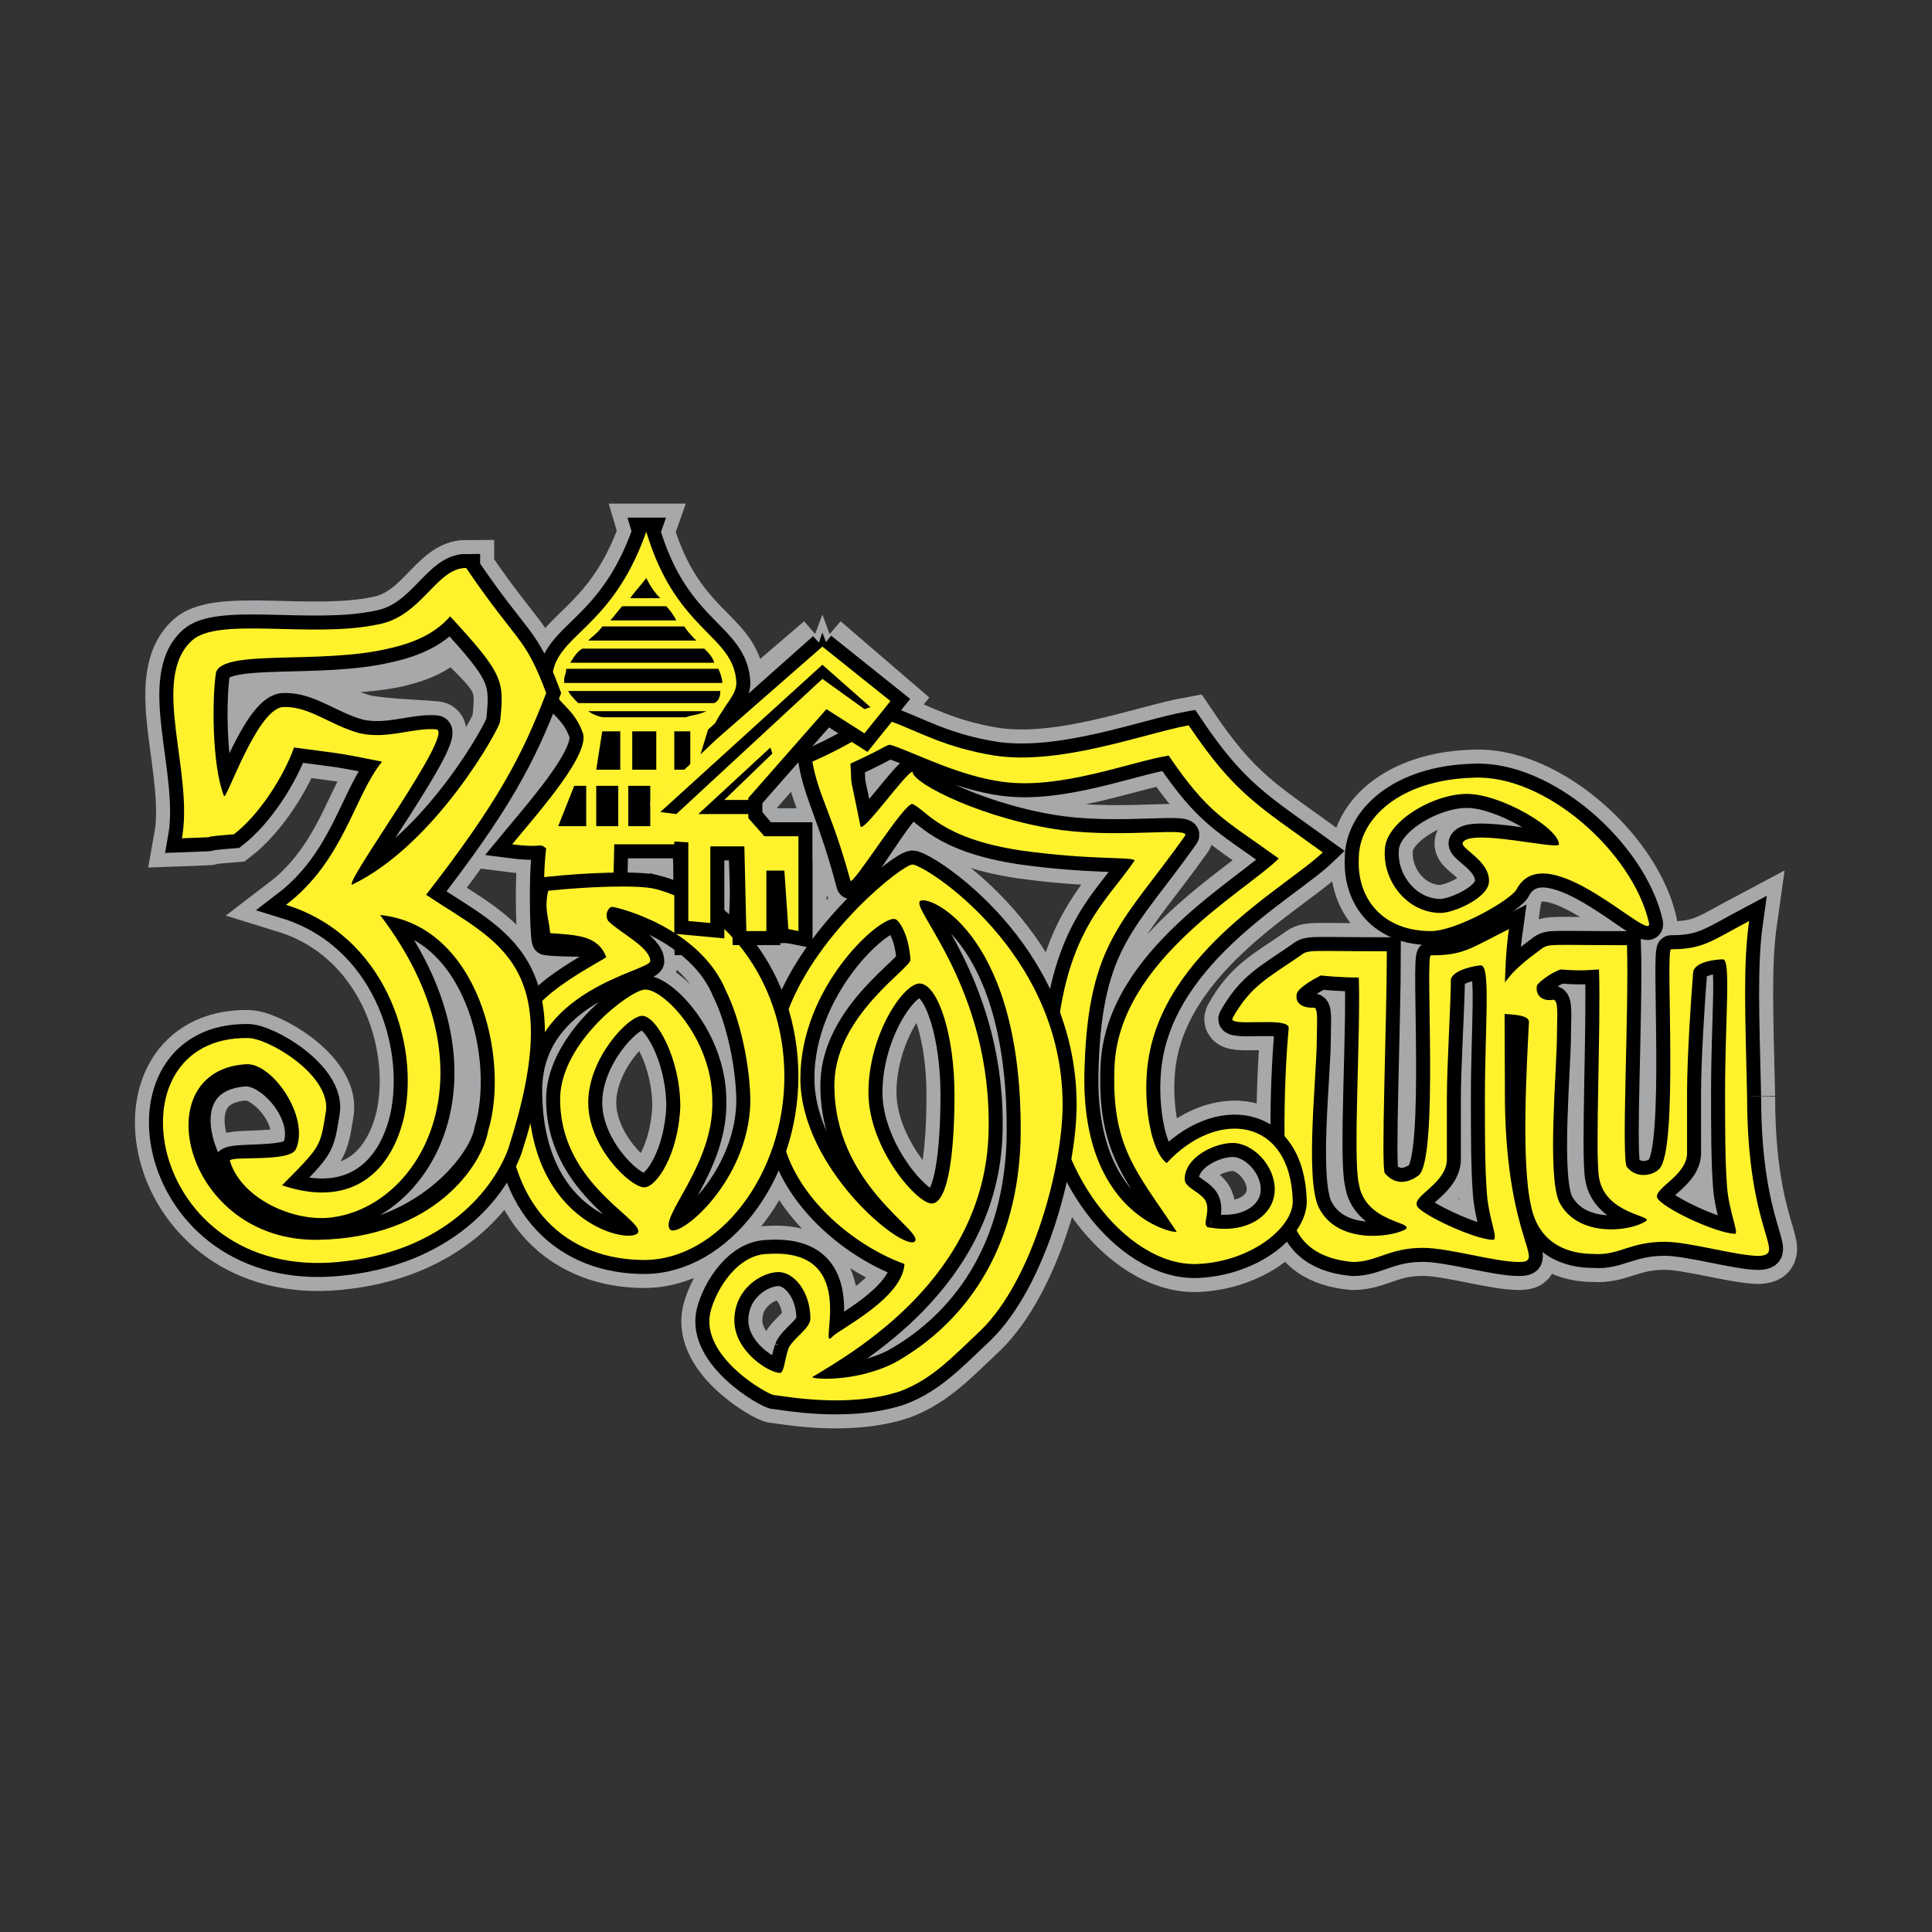 <?xml version="1.0" ?>
<svg xmlns="http://www.w3.org/2000/svg" viewBox="0 0 192.756 192.756">
	<rect x="0" y="0" width="192.756" height="192.756" fill="#333333" stroke="none"/>
	<path d="M64.479 53.04c2.996 10.063 8.786 10.265 8.985 15.096 0 1.004-.797 1.809-1.398 2.817-.399.606-.798 1.206-.998 2.012 1.797 4.833 1.198 6.042 5.391 10.669 2.996 0 3.197 1.813 3.197 2.417v6.643h-1.199c0-4.028.198-4.028-.201-6.039h-1.797c-.399 0 0 6.039-.199 6.039-.799.2-1.398.2-2.197 0 .199-3.222.199-3.424 0-8.456-1.397-.199-1.597-.199-3.395 0-.199 2.82-.199 6.04-.399 9.663h-1.597c-.2-9.663 0-5.636-.2-9.663h-7.189c-.2 9.663-.2 0-.2 9.663 0 .202-5.391.202-6.589 0-.2 0-.399-6.239 0-9.258-.8-.604-.2 0-3.396-.405 2.997-3.623 7.99-9.259 6.99-11.273-.998-2.616-2.795-2.815-2.994-4.83-.2-4.83 5.79-4.83 9.385-15.095zm-1.599 6.642h2.997c-.599-.606-.999-1.209-1.398-2.015-.598.806-1.198 1.409-1.599 2.015zm3.597.803h-4.393c-.399.404-.8 1.008-1.199 1.412h6.59a6.21 6.21 0 0 0-.998-1.412zm1.797 2.015h-8.188c-.399.603-.997 1.004-1.397 1.409H69.47c-.399-.405-.797-.805-1.196-1.409zm1.996 2.215H58.088c-.599.401-.798.803-1.197 1.409h14.376c-.198-.606-.598-1.008-.997-1.409zm1.397 2.012H56.492c0 .401-.2.805-.2 1.005v.404h15.775c-.001-.404-.199-1.008-.4-1.409zm.201 2.214H56.691c.201.401.6.805.999 1.209h13.578c.399-.205.6-.606.6-1.209zm-1.398 2.013H58.688c.599.401 1.199.606 1.597.606h8.188c.399-.206 1.198-.206 1.997-.606zm-10.385 2.012l-.598 3.828h2.396v-3.828h-1.798zm2.996 0v3.828h2.396v-3.828h-2.396zm4.193 0v3.828h1.598v-3.828h-1.598zm-9.784 5.436l-1.598 3.423h2.596v-3.423h-.998zm2.995 0v3.423h.999l-.2-3.423h-.799zm2.796 0v3.423h.799v-3.423h-.799zM146.352 79.207c3.395 0 9.186 3.425 9.186 5.032 0 .606-8.783-1.607-9.582-.199-.402.604 2.795 1.81 2.594 4.024-.201 1.611-3.594 3.021-4.793 3.021-3.395 0-5.791-3.223-5.592-6.24-.001-2.82 4.794-5.638 8.187-5.638zm.599-1.611c-7.189.202-11.385 4.027-11.385 8.051-.197 4.028 2.398 7.247 7.191 7.247 2.598 0 8.186-3.219 8.586-4.228 2.996-5.433 13.578 5.636 13.18 3.424-1.597-7.046-10.384-14.895-17.572-14.494z" fill-rule="evenodd" clip-rule="evenodd" fill="#a6a8aa" stroke="#a6a8aa" stroke-width="5.592" stroke-miterlimit="2.613"/>
	<path d="M135.566 97.527c.203 5.232-.598 18.115 0 20.529.602 4.027 5.795 3.828 4.598 4.635-1.602.803-6.793 1.404-8.588-2.215-1.398-2.82-.201-13.289-.201-16.709 0-1.811.201-3.426-.398-3.223-.998 0-1.799-.402-1.598-1.408.199-.604 1.598-1.41 2.396-1.814 1.996.205 3.393.205 3.791.205zm12.184-1.209c-.398 0-2.795.404-2.996 1.408 0 2.416-.398 8.453-.398 11.877v6.039c0 2.414-3.393 3.625-2.994 4.629.199.805 5.789 3.424 7.588 3.424.6 0-.4-2.016-.602-4.631-.197-2.615-.197-5.838-.197-9.461-.001-7.246.599-13.285-.401-13.285zm-4.992-1.005c-.602 0 .799 20.128-1.197 21.94-.801.604-2.199 1.207-3.396-.201-.4-.604.201-15.096.201-22.144-7.791 0-7.791-.202-8.588.404-3.195 2.214-4.992 3.017-6.789 6.239-.598 1.008 5.59-.203 5.59 1.008-.396 4.023-.799 13.889.201 18.516.799 3.828 3.992 4.631 6.189 4.834 2.396 0 3.594-1.41 6.99-1.41 2.598 0 7.188 1.41 9.586 1.41 2.795 0-1.197-2.016-1.398-15.902 0-8.455-.199-13.086.398-17.313-3.994 2.013-4.59 2.619-7.787 2.619z" fill-rule="evenodd" clip-rule="evenodd" fill="#a6a8aa" stroke="#a6a8aa" stroke-width="5.592" stroke-miterlimit="2.613"/>
	<path d="M174.309 109.402c-.199-8.457-.398-13.286.201-17.513-3.795 2.013-4.594 2.818-7.789 2.818-.6 0 .799 20.131-1.199 21.941-.6.605-2.195 1.008-3.195-.199-.598-.605.201-15.299 0-22.146-7.785 0-7.785-.199-8.586.404-2.994 2.215-3.393 2.82-5.191 5.838-.598 1.008 3.994.201 3.994 1.412-.199 4.023-.799 13.887.199 18.314.799 4.027 3.994 4.834 6.191 4.834 2.594.201 3.594-1.211 7.188-1.211 2.398 0 7.189 1.412 9.385 1.412 2.796-.201-1.198-2.214-1.198-15.904zm-10.184 12.483c-1.598 1.006-6.789 1.609-8.588-2.016-1.197-2.816-.197-13.285-.197-16.709 0-1.811.197-3.418-.4-3.418-.998.199-1.797-.404-1.6-1.412.201-.4 1.6-1.408 2.396-1.607 2.197.199 3.395 0 3.795 0 .201 5.434-.4 18.318 0 20.73.6 3.826 5.791 3.826 4.594 4.432zm8.988 1.207c-1.799 0-7.393-2.615-7.791-3.625-.197-1.006 2.996-2.213 2.996-4.426V109c0-3.42.398-9.463.598-11.877 0-1.209 2.398-1.409 2.996-1.409.799 0 .199 6.038.199 13.286 0 3.623 0 6.844.201 9.461.202 2.416 1.198 4.631.801 4.631zM116.4 116.045c-1.6-1.207-2.197-5.635-2-8.654.6-11.877 13.781-18.724 17.572-22.346-6.389-4.627-8.783-5.838-13.377-12.68-4.393.803-12.781 4.024-19.371 3.018-4.992-.803-7.586-2.417-10.382-3.421-.401-.202-3.198 2.012-7.79 4.027.599 3.42 1.996 5.234 3.795 11.874.197.606 5.393-7.849 6.191-7.65 1.397.606 2.792 3.424 10.783 4.633 7.189 1.005 11.182.604 11.381 1.005-2.996 4.429-7.59 7.449-7.986 21.338-.402 9.061 6.99 19.127 14.178 18.922 5.391-.199 9.586-3.625 9.586-6.24-.201-8.455-7.589-9.26-12.58-3.826zm-8.189-9.66c.398-12.483 3.996-14.496 9.986-22.948.797-1.01-5.793.199-12.182-.606-7.59-1.005-14.976-4.627-14.976-5.836-.601 0-4.994 6.241-5.192 5.433-1.199-6.037-.802-3.22-.999-6.239 3.995-1.813 3.594-2.012 4.193-1.813 2.397.806 6.59 3.023 10.982 3.624 5.791.809 12.779-2.009 16.576-2.615 3.992 5.84 5.389 6.241 10.982 10.265-3.195 3.223-15.777 10.067-16.375 20.532-.398 8.254 2.197 10.67 6.191 16.711-.399.199-9.784-1.817-9.186-16.508zm12.582 16.099c-1.197 0 .199-1.607-.602-2.816-.596-.805-1.994-1.207-1.994-2.012 0-2.215 2.992-3.623 4.791-3.623 1.996 0 4.193 2.215 4.193 4.629.001 2.617-2.794 4.43-6.388 3.822z" fill-rule="evenodd" clip-rule="evenodd" fill="#a6a8aa" stroke="#a6a8aa" stroke-width="5.592" stroke-miterlimit="2.613"/>
	<path d="M89.241 91.688c.398 0 1.397 1.409 1.595 4.027.203.803-7.389 5.436-7.586 12.278-.201 10.266 9.187 14.898 7.988 15.902-1.398.805-11.384-7.445-11.384-16.305 0-9.057 7.789-16.105 9.387-15.902zm2.595 6.441c-1.595-.199-5.192 5.031-5.192 10.871 0 5.637 4.994 11.271 6.392 11.072 1.598-.203 2.194-5.234 2.194-10.869-.001-5.838-1.595-10.873-3.394-11.074zm0-8.252c-1.198.603 7.191 8.656 6.791 23.148-.398 14.494-13.582 21.943-17.574 24.359-.201.199 4.192.604 8.188-1.412 5.791-3.221 12.181-9.863 12.581-22.143.399-20.329-8.987-24.558-9.986-23.952zm-14.177 37.037c1.597 0 3.194 2.016 3.194 4.633 0 1.006-1.796 2.014-2.197 3.018-.399 1.209-.399 2.215-.797 2.416-1.199 0-4.594-2.213-4.594-5.234 0-3.22 2.795-4.833 4.394-4.833zm13.381-40.66c-1.002 0-9.387 6.641-12.384 14.492-1.396 3.223-.997 7.246-.797 11.275.398 6.439 6.789 12.074 12.382 14.088-.203 3.424-6.392 6.443-7.191 7.248-1.598 1.812 2.996-8.857-6.389-8.252-2.996 0-5.192 3.422-5.791 5.836-.999 4.43 5.791 8.254 6.39 8.254.6 0 7.19 1.408 12.58-.402 3.196-1.209 5.192-3.422 7.989-6.041 5.191-5.029 8.188-16.303 8.188-22.545-.001-15.298-13.782-23.953-14.977-23.953z" fill-rule="evenodd" clip-rule="evenodd" fill="#a6a8aa" stroke="#a6a8aa" stroke-width="5.592" stroke-miterlimit="2.613"/>
	<path d="M65.278 88.667c6.59 1.611 12.979 8.86 12.979 18.724s-6.59 18.316-13.977 18.316c-7.388 0-13.978-4.83-13.779-16.908 0-7.648 4.793-10.266 9.984-13.286-.799-2.215-2.995-2.215-5.591-2.417-.199-1.81-.6-2.416-.199-4.226 3.793-.402 8.785-.604 10.583-.203zM64.08 101.35c-1.398 0-5.392 4.23-5.392 8.658 0 4.426 4.192 8.453 5.592 8.453 1.197 0 3.394-3.223 3.594-8.051 0-4.83-2.397-9.06-3.794-9.06zm-2.996-10.87c-.4 0-.799.806-.4 1.409 1.199 1.207 4.194 2.616 4.194 4.025-.201 1.008-12.181 2.818-12.181 12.885 0 13.686 10.783 15.5 10.983 14.092.201-1.41-7.987-5.033-7.789-13.488.201-5.434 6.79-10.469 8.388-10.67 1.797-.199 6.789 4.832 6.789 11.074.199 6.441-5.392 11.674-4.194 12.885.999.803 7.789-4.834 7.988-12.684 0-3.623-.999-8.256-2.396-11.074-2.595-6.441-10.983-8.454-11.382-8.454z" fill-rule="evenodd" clip-rule="evenodd" fill="#a6a8aa" stroke="#a6a8aa" stroke-width="5.592" stroke-miterlimit="2.613"/>
	<path d="M46.507 56.663c5.192 7.648 5.791 6.643 7.988 12.478-2.396 6.242-4.793 10.873-11.981 20.131 7.188 4.833 14.178 6.845 8.187 25.366-1.398 3.824-6.19 10.268-16.973 11.273-19.17 1.812-23.164-22.545-8.986-22.346 1.997 0 8.187 3.623 7.788 7.246-.598 3.623-.399 3.424-4.393 7.447 7.188 2.418 10.983-1.609 12.181-6.842 1.597-7.447-1.997-18.118-11.782-21.138 5.791-4.429 6.789-10.87 9.585-14.29-4.993-1.008-4.393-.808-8.786-1.409-1 2.818-3.395 6.643-5.991 8.655-4.991.401.199.202-5.191.401 1.198-6.642-3.195-15.903.998-19.726 2.596-2.417 11.982-.202 18.572-1.611 4.391-.805 5.789-5.635 8.784-5.635zM44.909 62.7c-.999 1.611-2.795 2.416-5.193 3.019-7.188 1.611-17.573-.401-17.771 1.21 0 4.226-.6 8.251.399 10.667.2.806 3.195-7.651 5.791-8.052 2.596-.202 5.191 1.81 8.387 2.615 2.596.405 4.792.405 6.989.606 1.998.2-9.186 15.298-8.387 15.5 8.387-4.027 14.777-15.701 14.777-16.305.401-4.027.401-4.228-4.992-9.26zm-6.99 28.587c11.782 15.5 4.194 29.19-4.992 30.194-3.594.404-8.987-1.812-10.183-5.436-.201-.807 6.189 0 6.789-1.408 1.397-3.221-2.396-7.648-4.993-7.648-10.183.602-2.995 16.707 7.189 16.707 10.184 0 16.375-7.447 16.974-10.869 2.197-7.247-.997-20.536-10.784-21.54zM82.05 64.108l6.792 5.837-2.598 3.222-3.793-2.416-7.789 8.859v.2h-2.396l4.792-4.631-.199-.601-7.188 6.643h4.992v.401l1.598 1.813h3.396v9.458l-1.001-.2-.399-5.837H76.46v6.037h-1.996l-.2-8.453H70.87v7.65l-2.196-.202v-7.85l-4.394-.202 1.197-4.429 5.991-6.241 10.582-9.058zM65.877 81.017h1.598L82.05 67.532l4.195 3.219.599-.2-4.794-4.229-16.173 14.695z" fill-rule="evenodd" clip-rule="evenodd" fill="#a6a8aa" stroke="#a6a8aa" stroke-width="5.592" stroke-miterlimit="2.613"/>
	<path d="M64.479 53.04c2.996 10.063 8.786 10.265 8.985 15.096 0 1.004-.797 1.809-1.398 2.817-.399.606-.798 1.206-.998 2.012 1.797 4.833 1.198 6.042 5.391 10.669 2.996 0 3.197 1.813 3.197 2.417v6.643h-1.199c0-4.028.198-4.028-.201-6.039h-1.797c-.399 0 0 6.039-.199 6.039-.799.2-1.398.2-2.197 0 .199-3.222.199-3.424 0-8.456-1.397-.199-1.597-.199-3.395 0-.199 2.82-.199 6.04-.399 9.663h-1.597c-.2-9.663 0-5.636-.2-9.663h-7.189c-.2 9.663-.2 0-.2 9.663 0 .202-5.391.202-6.589 0-.2 0-.399-6.239 0-9.258-.8-.604-.2 0-3.396-.405 2.997-3.623 7.99-9.259 6.99-11.273-.998-2.616-2.795-2.815-2.994-4.83-.2-4.83 5.79-4.83 9.385-15.095zm-1.598 6.642h2.996c-.599-.606-.999-1.209-1.398-2.015-.598.806-1.198 1.409-1.598 2.015zm3.596.803h-4.393c-.399.404-.8 1.008-1.199 1.412h6.59a6.21 6.21 0 0 0-.998-1.412zm1.797 2.015h-8.188c-.399.603-.997 1.004-1.397 1.409H69.47c-.399-.405-.797-.805-1.196-1.409zm1.996 2.215H58.088c-.599.401-.798.803-1.197 1.409h14.376c-.198-.606-.598-1.008-.997-1.409zm1.397 2.012H56.492c0 .401-.2.805-.2 1.005v.404h15.775c-.001-.404-.199-1.008-.4-1.409zm.201 2.214H56.691c.201.401.6.805.999 1.209h13.578c.399-.205.6-.606.6-1.209zm-1.398 2.013H58.688c.599.401 1.199.606 1.597.606h8.188c.399-.206 1.198-.206 1.997-.606zm-10.385 2.012l-.598 3.828h2.396v-3.828h-1.798zm2.996 0v3.828h2.396v-3.828h-2.396zm4.193 0v3.828h1.598v-3.828h-1.598zm-9.784 5.436l-1.598 3.423h2.596v-3.423h-.998zm2.995 0v3.423h.999l-.2-3.423h-.799zm2.796 0v3.423h.799v-3.423h-.799z" fill-rule="evenodd" clip-rule="evenodd" stroke="#000" stroke-width="2.796" stroke-miterlimit="2.613"/>
	<path d="M64.479 53.04c2.996 10.063 8.786 10.265 8.985 15.096 0 1.004-.797 1.809-1.398 2.817-.399.606-.798 1.206-.998 2.012 1.797 4.833 1.198 6.042 5.391 10.67 2.996 0 3.197 1.813 3.197 2.417v6.643h-1.199c0-4.028.198-4.028-.201-6.039h-1.797c-.399 0 0 6.039-.199 6.039-.799.2-1.398.2-2.197 0 .199-3.222.199-3.424 0-8.456-1.397-.199-1.597-.199-3.395 0-.199 2.82-.199 6.04-.399 9.663h-1.597c-.2-9.663 0-5.636-.2-9.663h-7.189c-.2 9.663-.2 0-.2 9.663 0 .202-5.391.202-6.589 0-.2 0-.399-6.239 0-9.258-.8-.604-.2 0-3.396-.405 2.997-3.623 7.99-9.259 6.99-11.273-.998-2.615-2.795-2.815-2.994-4.829-.2-4.832 5.79-4.832 9.385-15.097zm-1.598 6.642h2.996c-.599-.606-.999-1.209-1.398-2.015-.598.806-1.198 1.409-1.598 2.015zm3.596.803h-4.393c-.399.404-.8 1.008-1.199 1.412h6.59a6.21 6.21 0 0 0-.998-1.412zm1.797 2.015h-8.188c-.399.603-.997 1.004-1.397 1.409H69.47c-.399-.405-.797-.806-1.196-1.409zm1.996 2.215H58.088c-.599.401-.798.803-1.197 1.409h14.376c-.198-.606-.598-1.008-.997-1.409zm1.397 2.012H56.492c0 .401-.2.805-.2 1.005v.404h15.775c-.001-.404-.199-1.008-.4-1.409zm.201 2.214H56.691c.201.401.6.805.999 1.209h13.578c.399-.205.6-.606.6-1.209zm-1.398 2.013H58.688c.599.401 1.199.606 1.597.606h8.188c.399-.206 1.198-.206 1.997-.606zm-10.385 2.011l-.598 3.828h2.396v-3.828h-1.798zm2.996 0v3.828h2.396v-3.828h-2.396zm4.193 0v3.828h1.598v-3.828h-1.598zm-9.983 5.437l-1.598 4.024h2.795v-4.024h-1.197zm2.196 0v4.024h2.197v-4.024h-2.197zm3.195 0v4.024h2.197v-4.024h-2.197z" fill-rule="evenodd" clip-rule="evenodd" fill="#fff22d"/>
	<path d="M146.352 79.207c3.395 0 9.186 3.425 9.186 5.032 0 .606-8.783-1.607-9.582-.199-.402.604 2.795 1.81 2.594 4.024-.201 1.611-3.594 3.021-4.793 3.021-3.395 0-5.791-3.223-5.592-6.24-.001-2.82 4.794-5.638 8.187-5.638zm.599-1.611c-7.189.202-11.385 4.027-11.385 8.051-.197 4.028 2.398 7.247 7.191 7.247 2.598 0 8.186-3.219 8.586-4.228 2.996-5.433 13.578 5.636 13.18 3.424-1.597-7.046-10.384-14.895-17.572-14.494z" fill-rule="evenodd" clip-rule="evenodd" stroke="#000" stroke-width="2.796" stroke-miterlimit="2.613"/>
	<path d="M146.352 79.207c3.395 0 9.186 3.425 9.186 5.032 0 .606-8.783-1.607-9.582-.199-.402.604 2.795 1.81 2.594 4.024-.201 1.611-3.594 3.021-4.793 3.021-3.395 0-5.791-3.223-5.592-6.24-.001-2.82 4.794-5.638 8.187-5.638zm.599-1.611c-7.189.202-11.385 4.027-11.385 8.051-.197 4.028 2.398 7.247 7.191 7.247 2.598 0 8.186-3.219 8.586-4.228 2.996-5.433 13.578 5.636 13.18 3.424-1.597-7.046-10.384-14.895-17.572-14.494z" fill-rule="evenodd" clip-rule="evenodd" fill="#fff22d"/>
	<path d="M174.309 109.402c-.199-8.457-.398-13.286.201-17.513-3.795 2.013-4.594 2.818-7.789 2.818-.6 0 .799 20.131-1.199 21.941-.6.605-2.195 1.008-3.195-.199-.598-.605.201-15.299 0-22.146-7.785 0-7.785-.199-8.586.404-2.994 2.215-3.393 2.82-5.191 5.838-.598 1.008 3.994.201 3.994 1.412-.199 4.023-.799 13.887.199 18.314.799 4.027 3.994 4.832 6.191 4.832 2.594.203 3.594-1.209 7.188-1.209 2.398 0 7.189 1.412 9.385 1.412 2.796-.202-1.198-2.214-1.198-15.904zm-10.184 12.483c-1.598 1.006-6.789 1.609-8.588-2.016-1.197-2.816-.197-13.285-.197-16.709 0-1.811.197-3.418-.398-3.418-1 .199-1.799-.404-1.602-1.412.201-.4 1.602-1.408 2.396-1.607 2.197.199 3.395 0 3.795 0 .201 5.434-.4 18.318 0 20.73.6 3.826 5.791 3.826 4.594 4.432zm8.988 1.207c-1.799 0-7.393-2.615-7.791-3.627-.197-1.004 2.996-2.211 2.996-4.424V109c0-3.42.398-9.463.598-11.877 0-1.209 2.398-1.409 2.996-1.409.799 0 .199 6.038.199 13.286 0 3.623 0 6.844.201 9.461.202 2.416 1.198 4.631.801 4.631z" fill-rule="evenodd" clip-rule="evenodd" stroke="#000" stroke-width="2.796" stroke-miterlimit="2.613"/>
	<path d="M150.146 110.008c0-8.455-.199-13.086.398-17.313-3.994 2.012-4.59 2.619-7.787 2.619-.602 0 .799 20.128-1.197 21.94-.801.604-2.199 1.207-3.396-.201-.4-.604.201-15.096.201-22.144-7.791 0-7.791-.202-8.588.404-3.195 2.214-4.992 3.017-6.789 6.239-.598 1.008 5.59-.203 5.59 1.008-.396 4.023-.799 13.889.201 18.516.799 3.828 3.992 4.631 6.189 4.834 2.396 0 3.594-1.41 6.99-1.41 2.598 0 7.188 1.41 9.586 1.41 2.796 0-1.196-2.015-1.398-15.902zm-9.982 12.683c-1.602.803-6.793 1.404-8.588-2.215-1.398-2.82-.201-13.289-.201-16.709 0-1.811.201-3.426-.398-3.223-.998 0-1.799-.402-1.598-1.408.199-.604 1.598-1.41 2.396-1.814 1.996.205 3.393.205 3.791.205.203 5.232-.598 18.115 0 20.529.602 4.028 5.795 3.829 4.598 4.635zm8.785 1.004c-1.799 0-7.389-2.619-7.588-3.424-.398-1.004 2.994-2.215 2.994-4.629v-6.039c0-3.424.398-9.461.398-11.877.201-1.004 2.598-1.408 2.996-1.408 1 0 .4 6.039.4 13.285 0 3.623 0 6.846.197 9.461.203 2.616 1.203 4.631.603 4.631z" fill-rule="evenodd" clip-rule="evenodd" stroke="#000" stroke-width="2.796" stroke-miterlimit="2.613"/>
	<path d="M150.146 110.008c0-8.455-.199-13.086.398-17.313-3.994 2.012-4.59 2.619-7.787 2.619-.602 0 .799 20.128-1.197 21.94-.801.604-2.199 1.207-3.396-.201-.4-.604.201-15.096.201-22.144-7.791 0-7.791-.202-8.588.404-3.195 2.214-4.992 3.017-6.789 6.239-.598 1.008 5.59-.203 5.59 1.008-.396 4.023-.799 13.889.201 18.516.799 3.828 3.992 4.631 6.189 4.834 2.396 0 3.594-1.41 6.99-1.41 2.598 0 7.188 1.41 9.586 1.41 2.796 0-1.196-2.015-1.398-15.902zm-9.982 12.683c-1.602.803-6.793 1.404-8.588-2.215-1.398-2.82-.201-13.289-.201-16.709 0-1.811.201-3.426-.398-3.223-.998 0-1.799-.402-1.598-1.408.199-.604 1.598-1.41 2.396-1.814 1.996.205 3.393.205 3.791.205.203 5.232-.598 18.115 0 20.529.602 4.028 5.795 3.829 4.598 4.635zm8.785 1.004c-1.799 0-7.389-2.619-7.588-3.424-.398-1.004 2.994-2.215 2.994-4.629v-6.039c0-3.424.398-9.461.398-11.877.201-1.004 2.598-1.408 2.996-1.408 1 0 .4 6.039.4 13.285 0 3.623 0 6.846.197 9.461.203 2.616 1.203 4.631.603 4.631z" fill-rule="evenodd" clip-rule="evenodd" fill="#fff22d"/>
	<path d="M174.309 109.402c-.199-8.457-.398-13.286.201-17.513-3.795 2.013-4.594 2.818-7.789 2.818-.6 0 .799 20.131-1.199 21.941-.6.605-2.195 1.008-3.195-.199-.598-.605.201-15.299 0-22.146-7.785 0-7.785-.199-8.586.404-2.994 2.215-3.393 2.82-5.191 5.838-.598 1.008 3.994.201 3.994 1.412-.199 4.023-.799 13.887.199 18.314.799 4.027 3.994 4.832 6.191 4.832 2.594.203 3.594-1.209 7.188-1.209 2.398 0 7.189 1.412 9.385 1.412 2.796-.202-1.198-2.214-1.198-15.904zm-10.184 12.483c-1.598 1.006-6.789 1.609-8.588-2.016-1.197-2.816-.197-13.285-.197-16.709 0-1.811.197-3.418-.398-3.418-1 .199-1.799-.404-1.602-1.412.201-.4 1.602-1.408 2.396-1.607 2.197.199 3.395 0 3.795 0 .201 5.434-.4 18.318 0 20.73.6 3.826 5.791 3.826 4.594 4.432zm8.988 1.207c-1.799 0-7.393-2.615-7.791-3.627-.197-1.004 2.996-2.211 2.996-4.424V109c0-3.42.398-9.463.598-11.877 0-1.209 2.398-1.409 2.996-1.409.799 0 .199 6.038.199 13.286 0 3.623 0 6.844.201 9.461.202 2.416 1.198 4.631.801 4.631z" fill-rule="evenodd" clip-rule="evenodd" fill="#fff22d"/>
	<path d="M116.4 116.045c-1.6-1.207-2.197-5.635-2-8.654.6-11.877 13.781-18.724 17.572-22.346-6.389-4.627-8.783-5.838-13.377-12.68-4.393.803-12.781 4.024-19.371 3.018-4.992-.803-7.586-2.417-10.382-3.422-.401-.202-3.198 2.013-7.79 4.028.599 3.42 1.996 5.234 3.795 11.874.197.606 5.393-7.849 6.191-7.65 1.397.606 2.792 3.424 10.783 4.633 7.189 1.005 11.182.604 11.381 1.005-2.996 4.429-7.59 7.449-7.986 21.338-.402 9.061 6.99 19.127 14.178 18.922 5.391-.199 9.586-3.625 9.586-6.24-.201-8.455-7.589-9.26-12.58-3.826zm-8.189-9.66c.398-12.483 3.996-14.496 9.986-22.948.797-1.01-5.793.199-12.182-.606-7.59-1.005-14.976-4.627-14.976-5.836-.601 0-4.994 6.241-5.192 5.433-1.199-6.037-.802-3.22-.999-6.239 3.995-1.813 3.594-2.012 4.193-1.813 2.397.806 6.59 3.023 10.982 3.624 5.791.809 12.779-2.009 16.576-2.615 3.992 5.84 5.389 6.241 10.982 10.265-3.195 3.223-15.777 10.067-16.375 20.532-.398 8.254 2.197 10.67 6.191 16.711-.399.199-9.784-1.817-9.186-16.508zm12.582 16.099c-1.197 0 .199-1.607-.602-2.816-.596-.805-1.994-1.207-1.994-2.012 0-2.215 2.992-3.623 4.791-3.623 1.996 0 4.193 2.215 4.193 4.629.001 2.617-2.794 4.43-6.388 3.822z" fill-rule="evenodd" clip-rule="evenodd"/>
	<path d="M116.4 116.045c-1.6-1.207-2.197-5.635-2-8.654.6-11.877 13.781-18.724 17.572-22.346-6.389-4.627-8.783-5.838-13.377-12.68-4.393.803-12.781 4.024-19.371 3.018-4.992-.803-7.586-2.417-10.382-3.421-.401-.202-3.198 2.012-7.79 4.027.599 3.42 1.996 5.234 3.795 11.874.197.606 5.393-7.849 6.191-7.65 1.397.606 2.792 3.424 10.783 4.633 7.189 1.005 11.182.604 11.381 1.005-2.996 4.429-7.59 7.449-7.986 21.338-.402 9.061 6.99 19.127 14.178 18.922 5.391-.199 9.586-3.625 9.586-6.24-.201-8.455-7.589-9.26-12.58-3.826m-8.189-9.66c.398-12.483 3.996-14.496 9.986-22.948.797-1.01-5.793.199-12.182-.606-7.59-1.005-14.976-4.627-14.976-5.836-.601 0-4.994 6.241-5.192 5.433-1.199-6.037-.802-3.22-.999-6.239 3.995-1.813 3.594-2.012 4.193-1.813 2.397.806 6.59 3.023 10.982 3.624 5.791.809 12.779-2.009 16.576-2.615 3.992 5.84 5.389 6.241 10.982 10.265-3.195 3.223-15.777 10.067-16.375 20.532-.398 8.254 2.197 10.67 6.191 16.711-.399.199-9.784-1.817-9.186-16.508m12.582 16.099c-1.197 0 .199-1.607-.602-2.816-.596-.805-1.994-1.207-1.994-2.012 0-2.215 2.992-3.623 4.791-3.623 1.996 0 4.193 2.215 4.193 4.629.001 2.617-2.794 4.43-6.388 3.822z" fill="none" stroke="#000" stroke-width="1.398" stroke-miterlimit="2.613"/>
	<path d="M116.4 116.045c-1.6-1.207-2.197-5.635-2-8.654.6-11.877 13.781-18.724 17.572-22.346-6.389-4.627-8.783-5.838-13.377-12.68-4.393.803-12.781 4.024-19.371 3.018-4.992-.803-7.586-2.417-10.382-3.421-.401-.202-3.198 2.012-7.79 4.027.599 3.42 1.996 5.433 3.795 12.278.197.604 5.393-8.253 6.191-8.055 1.397.606 2.792 3.424 10.783 4.633 7.189 1.005 11.182.604 11.381 1.005-2.996 4.429-7.59 7.449-7.986 21.338-.402 9.061 6.99 19.127 14.178 18.922 5.391-.199 9.586-3.625 9.586-6.24-.201-8.454-7.589-9.259-12.58-3.825zm-8.189-9.66c.398-12.483 3.996-14.496 9.986-22.948.797-1.01-5.793.199-12.182-.606-7.59-1.005-14.976-4.627-14.976-5.836-.601 0-4.994 6.241-5.192 5.433-1.199-6.037-.802-3.22-.999-6.239 3.995-1.813 3.594-2.012 4.193-1.813 2.397.806 6.59 3.023 10.982 3.624 5.791.809 12.779-2.009 16.576-2.615 3.992 5.84 5.389 6.241 10.982 10.265-3.195 3.223-15.777 10.067-16.375 20.532-.398 8.254 2.197 10.67 6.191 16.711-.399.199-9.784-1.817-9.186-16.508zm12.582 16.099c-1.197 0 .199-1.607-.602-2.816-.596-.805-1.994-1.207-1.994-2.012 0-2.215 2.992-3.623 4.791-3.623 1.996 0 4.193 2.215 4.193 4.629.001 2.617-2.794 4.43-6.388 3.822z" fill-rule="evenodd" clip-rule="evenodd" stroke="#000" stroke-width="2.796" stroke-miterlimit="2.613"/>
	<path d="M116.4 116.045c-1.6-1.207-2.197-5.635-2-8.654.6-11.877 13.781-18.724 17.572-22.346-6.389-4.627-8.783-5.838-13.377-12.68-4.393.803-12.781 4.024-19.371 3.018-4.992-.803-7.586-2.417-10.382-3.422-.401-.202-3.198 2.013-7.79 4.028.599 3.42 1.996 5.234 3.795 11.874.197.606 5.393-7.849 6.191-7.65 1.397.606 2.792 3.424 10.783 4.633 7.189 1.005 11.182.604 11.381 1.005-2.996 4.429-7.59 7.449-7.986 21.338-.402 9.061 6.99 19.127 14.178 18.922 5.391-.199 9.586-3.625 9.586-6.24-.201-8.455-7.589-9.26-12.58-3.826zm-8.189-9.66c.398-12.483 3.996-14.496 9.986-22.948.797-1.01-5.793.199-12.182-.606-7.59-1.005-14.976-4.627-14.976-5.836-.601 0-4.994 6.241-5.192 5.433-1.199-6.037-.802-3.22-.999-6.239 3.995-1.813 3.594-2.012 4.193-1.813 2.397.806 6.59 3.023 10.982 3.624 5.791.809 12.779-2.009 16.576-2.615 3.992 5.84 5.389 6.241 10.982 10.265-3.195 3.223-15.777 10.067-16.375 20.532-.398 8.254 2.197 10.67 6.191 16.711-.399.199-9.784-1.817-9.186-16.508zm12.582 16.099c-1.197 0 .199-1.607-.602-2.816-.596-.805-1.994-1.207-1.994-2.012 0-2.215 2.992-3.623 4.791-3.623 1.996 0 4.193 2.215 4.193 4.629.001 2.617-2.794 4.43-6.388 3.822z" fill-rule="evenodd" clip-rule="evenodd" fill="#fff22d"/>
	<path d="M91.04 86.254c-1.002 0-9.387 6.641-12.384 14.492-1.396 3.223-.997 7.246-.797 11.275.398 6.439 6.789 12.074 12.382 14.088-.203 3.422-6.392 6.443-7.191 7.248-1.598 1.812 2.996-8.857-6.389-8.254-2.996 0-5.192 3.424-5.791 5.838-.999 4.43 5.791 8.254 6.39 8.254.6 0 7.19 1.408 12.58-.402 3.196-1.209 5.192-3.422 7.989-6.041 5.191-5.029 8.188-16.303 8.188-22.545-.001-15.298-13.782-23.953-14.977-23.953zM79.854 107.59c0-9.057 7.79-16.104 9.388-15.903.398 0 1.397 1.409 1.595 4.027.203.803-7.388 5.436-7.586 12.278-.201 10.266 9.187 14.898 7.988 15.902-1.4.805-11.385-7.445-11.385-16.304zm11.982-9.461c1.799.201 3.394 5.236 3.394 11.074 0 5.635-.596 10.666-2.194 10.869-1.397.199-6.392-5.436-6.392-11.072 0-5.84 3.597-11.07 5.192-10.871zm-13.18 36.435c-.399 1.209-.399 2.215-.797 2.416-1.199 0-4.594-2.213-4.594-5.234 0-3.219 2.795-4.832 4.394-4.832 1.597 0 3.194 2.016 3.194 4.633 0 1.006-1.796 2.014-2.197 3.017zm10.585 1.409c-3.996 2.016-8.389 1.611-8.188 1.412 3.992-2.416 17.175-9.865 17.574-24.359.4-14.492-7.989-22.545-6.791-23.148 1-.606 10.385 3.623 9.986 23.953-.4 12.278-6.79 18.921-12.581 22.142z" fill-rule="evenodd" clip-rule="evenodd" fill="#fff22d" stroke="#000" stroke-width="2.796" stroke-miterlimit="2.613"/>
	<path d="M91.04 86.254c-1.002 0-9.387 6.641-12.384 14.492-1.396 3.223-.997 7.246-.797 11.275.398 6.439 6.789 12.074 12.382 14.088-.203 3.422-6.392 6.443-7.191 7.248-1.598 1.812 2.996-8.857-6.389-8.254-2.996 0-5.192 3.424-5.791 5.838-.999 4.43 5.791 8.254 6.39 8.254.6 0 7.19 1.408 12.58-.402 3.196-1.209 5.192-3.422 7.989-6.041 5.191-5.029 8.188-16.303 8.188-22.545-.001-15.298-13.782-23.953-14.977-23.953zM79.854 107.59c0-9.057 7.79-16.104 9.388-15.903.398 0 1.397 1.409 1.595 4.027.203.803-7.388 5.436-7.586 12.278-.201 10.266 9.187 14.898 7.988 15.902-1.4.805-11.385-7.445-11.385-16.304zm11.982-9.461c1.799.201 3.394 5.236 3.394 11.074 0 5.635-.596 10.666-2.194 10.869-1.397.199-6.392-5.436-6.392-11.072 0-5.84 3.597-11.07 5.192-10.871zm-13.18 36.435c-.399 1.209-.399 2.215-.797 2.416-1.199 0-4.594-2.213-4.594-5.234 0-3.219 2.795-4.832 4.394-4.832 1.597 0 3.194 2.016 3.194 4.633 0 1.006-1.796 2.014-2.197 3.017zm10.585 1.409c-3.996 2.016-8.389 1.611-8.188 1.412 3.992-2.416 17.175-9.865 17.574-24.359.4-14.492-7.989-22.545-6.791-23.148 1-.606 10.385 3.623 9.986 23.953-.4 12.278-6.79 18.921-12.581 22.142z" fill-rule="evenodd" clip-rule="evenodd" fill="#fff22d"/>
	<path d="M65.278 88.667c6.59 1.611 12.979 8.86 12.979 18.724s-6.59 18.316-13.977 18.316c-7.388 0-13.978-4.83-13.779-16.908 0-7.648 4.793-10.266 9.984-13.286-.798-2.215-2.995-2.215-5.591-2.417-.199-1.81-.6-2.416-.199-4.226 3.793-.402 8.785-.604 10.583-.203zM64.08 101.35c-1.398 0-5.392 4.23-5.392 8.658 0 4.426 4.193 8.453 5.592 8.453 1.197 0 3.394-3.223 3.594-8.051 0-4.83-2.397-9.06-3.794-9.06zm-2.996-10.87c-.4 0-.799.806-.4 1.409 1.199 1.207 4.194 2.616 4.194 4.025-.201 1.008-12.181 2.818-12.181 12.885 0 13.686 10.783 15.5 10.983 14.092.201-1.41-7.987-5.033-7.789-13.488.201-5.434 6.79-10.469 8.388-10.67 1.798-.199 6.789 4.832 6.789 11.074.199 6.441-5.392 11.674-4.194 12.885.999.803 7.789-4.834 7.988-12.684 0-3.623-.999-8.256-2.396-11.074-2.595-6.441-10.983-8.454-11.382-8.454z" fill-rule="evenodd" clip-rule="evenodd" fill="#fff22d" stroke="#000" stroke-width="2.796" stroke-miterlimit="2.613"/>
	<path d="M65.278 88.667c6.59 1.611 12.979 8.86 12.979 18.724s-6.59 18.316-13.977 18.316c-7.388 0-13.978-4.83-13.779-16.908 0-7.648 4.793-10.266 9.984-13.286-.799-2.215-2.995-2.215-5.591-2.417-.199-1.809-.6-2.416-.199-4.226 3.793-.402 8.785-.604 10.583-.203zM64.08 101.35c-1.398 0-5.392 4.23-5.392 8.658 0 4.426 4.193 8.453 5.592 8.453 1.197 0 3.394-3.223 3.594-8.051 0-4.83-2.397-9.06-3.794-9.06zm-2.996-10.87c-.4 0-.799.806-.4 1.409 1.199 1.207 4.194 2.616 4.194 4.025-.201 1.008-12.181 2.818-12.181 12.885 0 13.686 10.783 15.5 10.983 14.092.201-1.41-7.987-5.033-7.789-13.488.201-5.434 6.79-10.469 8.388-10.67 1.798-.199 6.789 4.832 6.789 11.074.199 6.441-5.392 11.674-4.194 12.885.999.803 7.789-4.834 7.988-12.684 0-3.623-.999-8.256-2.396-11.074-2.595-6.441-10.983-8.454-11.382-8.454z" fill-rule="evenodd" clip-rule="evenodd" fill="#fff22d"/>
	<path d="M46.507 56.663c5.192 7.648 5.791 6.643 7.988 12.478-2.396 6.242-4.793 10.873-11.981 20.131 7.188 4.833 14.178 6.845 8.187 25.366-1.398 3.824-6.19 10.268-16.973 11.273-19.17 1.812-23.164-22.545-8.986-22.346 1.997 0 8.187 3.623 7.788 7.246-.598 3.623-.399 3.424-4.393 7.447 7.188 2.418 10.983-1.609 12.181-6.842 1.597-7.447-1.997-18.118-11.782-21.138 5.791-4.429 6.789-10.87 9.585-14.29-4.993-1.008-4.393-.808-8.786-1.409-1 2.818-3.395 6.643-5.991 8.655-4.991.401.199.202-5.191.401 1.198-6.642-3.195-15.903.998-19.726 2.596-2.417 11.982-.202 18.572-1.611 4.391-.805 5.789-5.635 8.784-5.635zm-1.598 4.83c-1.397 1.61-3.394 2.615-6.19 3.222-6.789 1.608-16.575 0-17.174 2.413-.399 2.619-.399 9.261.799 12.281.2.604 3.195-8.455 5.791-8.857 2.596-.202 4.792 1.813 7.788 2.616 2.796.604 5.392-.603 7.588-.401 1.998.2-9.186 15.298-8.387 15.5 8.387-4.027 14.777-15.701 14.777-16.305.401-4.029.401-4.632-4.992-10.469zm-6.99 29.794c11.782 15.5 4.194 29.19-4.992 30.194-3.594.404-8.987-1.812-10.183-5.436-.201-.807 6.189 0 6.789-1.408 1.397-3.221-2.396-7.648-4.993-7.648-10.183.602-2.995 16.707 7.189 16.707 10.183 0 16.375-7.447 16.974-10.869 2.197-7.247-.997-20.536-10.784-21.54z" fill-rule="evenodd" clip-rule="evenodd" fill="#fff22d" stroke="#000" stroke-width="2.796" stroke-miterlimit="2.613"/>
	<path d="M46.507 56.663c5.192 7.648 5.791 6.643 7.988 12.478-2.396 6.242-4.793 10.873-11.981 20.131 7.188 4.833 14.178 6.845 8.187 25.366-1.398 3.824-6.19 10.268-16.973 11.273-19.17 1.812-23.164-22.545-8.986-22.346 1.997 0 8.187 3.623 7.788 7.246-.598 3.623-.399 3.424-4.393 7.447 7.188 2.418 10.983-1.609 12.181-6.842 1.597-7.447-1.997-18.118-11.782-21.138 5.791-4.429 6.789-10.87 9.585-14.29-4.993-1.008-4.393-.808-8.786-1.409-1 2.818-3.395 6.643-5.991 8.655-4.991.401.199.202-5.191.401 1.198-6.642-3.195-15.903.998-19.726 2.596-2.417 11.982-.202 18.572-1.611 4.391-.805 5.789-5.635 8.784-5.635zm-1.598 4.83c-1.397 1.61-3.394 2.615-6.19 3.222-6.789 1.608-16.575 0-17.174 2.413-.399 2.619-.399 9.261.799 12.281.2.604 3.195-8.455 5.791-8.857 2.596-.202 4.792 1.813 7.788 2.616 2.796.604 5.392-.603 7.588-.401 1.998.199-9.186 15.298-8.387 15.5 8.387-4.027 14.777-15.701 14.777-16.306.401-4.028.401-4.631-4.992-10.468zm-6.99 29.794c11.782 15.5 4.194 29.19-4.992 30.194-3.594.404-8.787-1.812-9.985-5.637-.198-.605 5.991.201 6.59-1.207 1.397-3.221-2.396-8.656-4.993-8.457-10.183.607-6.189 17.715 7.189 17.516 11.582-.201 16.375-7.447 16.974-10.869 2.198-7.247-.996-20.536-10.783-21.54z" fill-rule="evenodd" clip-rule="evenodd" fill="#fff22d"/>
	<path d="M82.05 64.513l6.792 5.433-2.597 3.222-3.794-2.416-7.789 8.859v.2h-2.396l4.792-4.631-.199-.601-7.188 6.643h4.992v.401l1.598 1.813h3.396v9.458l-1.001-.2-.399-5.837H76.46v6.037h-1.996l-.2-8.453H70.87v7.65l-2.196-.202v-7.85l3.194-10.471 10.182-9.055zM65.877 81.017l1.598.606L82.05 68.136l4.195 2.615.599-.2-4.794-4.229-16.173 14.695z" fill-rule="evenodd" clip-rule="evenodd" stroke="#000" stroke-width="2.796" stroke-miterlimit="2.613"/>
	<path d="M82.05 64.513l6.792 5.433-2.597 3.222-3.794-2.416-7.789 8.859v.2h-2.396l4.792-4.631-.199-.601-7.188 6.643h4.992v.401l1.598 1.813h3.396v9.458l-1.001-.2-.399-5.837H76.46v6.037h-1.996l-.2-8.453H70.87v7.65l-2.196-.202v-7.85l-3.596-.202-.199-3.825 6.59-6.242 10.581-9.257zM65.877 81.017l1.598.205 14.576-13.49 4.195 3.02.599-.2-4.794-4.229-16.174 14.694z" fill-rule="evenodd" clip-rule="evenodd" fill="#fff22d"/>
</svg>